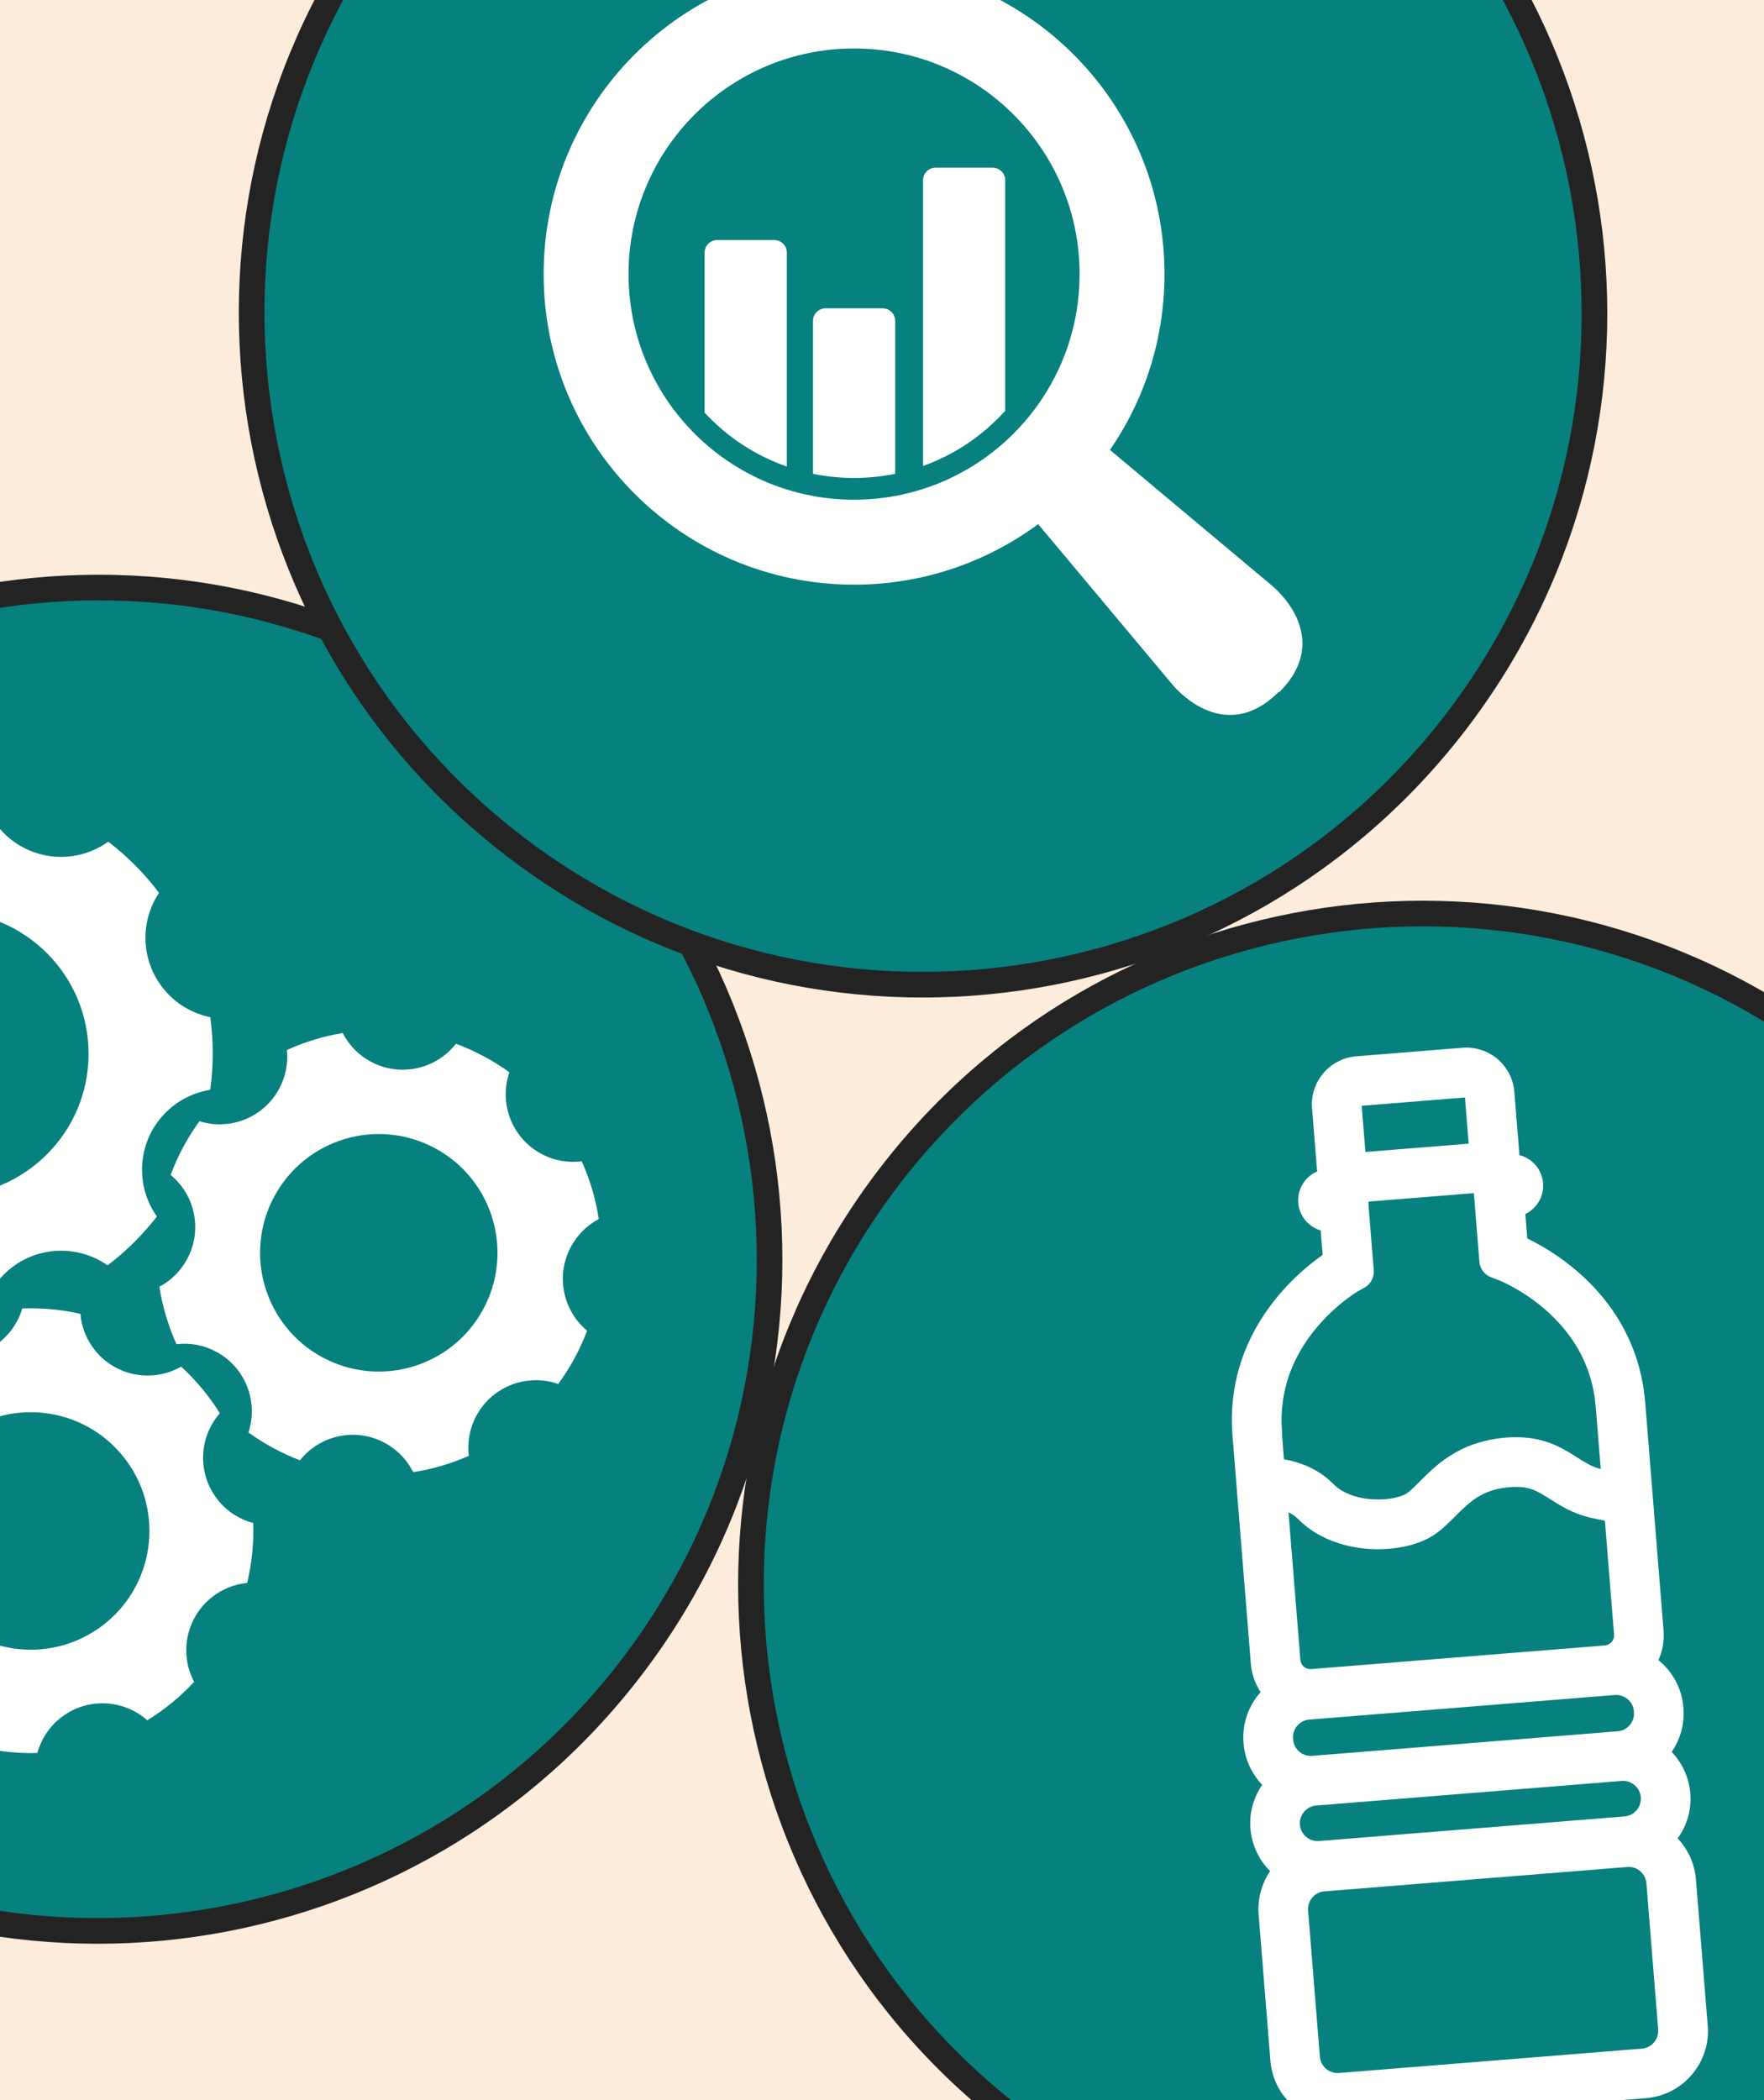 <?xml version="1.0" encoding="UTF-8"?>
<svg id="Layer_1" data-name="Layer 1" xmlns="http://www.w3.org/2000/svg" viewBox="0 0 888 1056.77">
  <defs>
    <style>
      .cls-1 {
        fill: #232323;
      }

      .cls-2 {
        fill: #fffffe;
      }

      .cls-3 {
        fill: #fdecdc;
      }

      .cls-4 {
        fill: #078080;
      }
    </style>
  </defs>
  <rect class="cls-3" y="0" width="888" height="1056.77"/>
  <g>
    <circle class="cls-4" cx="49.41" cy="633.64" r="338.05"/>
    <path class="cls-1" d="M248.15,368.11c146.41,109.59,176.38,317.86,66.79,464.27C205.36,978.8-2.91,1008.76-149.33,899.18c-146.41-109.59-176.38-317.86-66.79-464.27,109.59-146.41,317.86-176.38,464.27-66.79m7.64-10.21c-152.29-113.98-368.14-82.93-482.13,69.36-113.98,152.29-82.93,368.14,69.36,482.13,152.29,113.98,368.14,82.93,482.13-69.36,113.98-152.29,82.93-368.14-69.36-482.13h0Z"/>
  </g>
  <g>
    <circle class="cls-4" cx="464.67" cy="157.51" r="338.05"/>
    <path class="cls-1" d="M663.41-108.02C809.82,1.57,839.78,209.84,730.2,356.25c-109.59,146.41-317.86,176.38-464.27,66.79C119.51,313.45,89.55,105.18,199.14-41.23c109.59-146.41,317.86-176.38,464.27-66.79m7.64-10.21c-152.29-113.98-368.14-82.93-482.13,69.36-113.98,152.29-82.93,368.14,69.36,482.13,152.29,113.98,368.14,82.93,482.13-69.36,113.98-152.29,82.93-368.14-69.36-482.13h0Z"/>
  </g>
  <g>
    <g>
      <circle class="cls-4" cx="716.02" cy="797.68" r="338.05"/>
      <path class="cls-1" d="M914.76,532.15c146.41,109.59,176.38,317.86,66.79,464.27-109.59,146.41-317.86,176.38-464.27,66.79-146.41-109.59-176.38-317.86-66.79-464.27,109.59-146.41,317.86-176.38,464.27-66.79m7.64-10.21c-152.29-113.98-368.14-82.93-482.13,69.36-113.98,152.29-82.93,368.14,69.36,482.13,152.29,113.98,368.14,82.93,482.13-69.36,113.98-152.29,82.93-368.14-69.36-482.13h0Z"/>
    </g>
    <path class="cls-2" d="M859.66,1019.22l-5.92-73.54c-.63-7.8-3.96-15.06-9.2-20.62,4.77-6.56,7.02-14.51,6.36-22.68-.63-7.89-4.04-15.23-9.38-20.81,4.38-6.37,6.57-14.15,5.94-22.04h0s-.03-.4-.03-.4c-.76-9.45-5.42-17.98-12.57-23.74,2.08-4.58,2.99-9.66,2.58-14.83l-9.23-114.7c-4.14-51.42-44.5-75.49-59.35-82.66l-.99-12.31c1.98-.95,3.76-2.31,5.21-4.03,2.74-3.22,4.06-7.3,3.72-11.51-.34-4.21-2.29-8.03-5.51-10.77-1.88-1.61-4.07-2.72-6.4-3.31l-2.56-31.84c-1.07-13.31-12.76-23.27-26.08-22.2l-53.56,4.31c-13.31,1.07-23.27,12.77-22.2,26.09l2.56,31.85c-6.05,2.61-10.07,8.86-9.51,15.79,.34,4.21,2.3,8.03,5.49,10.75,1.72,1.47,3.69,2.54,5.81,3.15l.99,12.3c-13.52,9.45-49.51,39.66-45.38,91.08l9.23,114.7c.42,5.17,2.13,10.04,4.92,14.23-6.13,6.83-9.38,15.99-8.61,25.43l.03,.41c.63,7.88,4.04,15.22,9.38,20.81-4.38,6.36-6.57,14.15-5.93,22.04,.66,8.16,4.15,15.66,9.91,21.37-4.29,6.32-6.42,14.03-5.79,21.83l5.92,73.54c.73,9.04,4.93,17.26,11.84,23.15,6.2,5.28,13.91,8.11,21.96,8.11,.92,0,1.85-.04,2.78-.11l152.45-12.26c9.04-.73,17.26-4.93,23.15-11.84s8.72-15.7,7.99-24.74Zm-192.11,21.8c-1.83-1.55-2.94-3.72-3.13-6.1l-5.92-73.54c-.4-4.93,3.29-9.26,8.21-9.65l152.45-12.26c.24-.02,.49-.03,.73-.03,2.12,0,4.15,.75,5.79,2.14,1.83,1.55,2.94,3.72,3.13,6.1l5.92,73.54c.19,2.38-.56,4.69-2.11,6.52-1.55,1.83-3.72,2.94-6.1,3.13l-152.45,12.26c-2.37,.19-4.69-.56-6.52-2.11Zm17.93-484.59l51.98-4.18,1.87,23.24-51.98,4.18-1.87-23.24Zm-2.29,93.58l3.86-2.21c3.03-1.73,4.78-5.06,4.5-8.53l-2.55-31.67-.16-2.95,52.99-4.26c.04,.14,.09,.28,.14,.42l2.4,29.78,.37,4.42c.29,3.45,2.53,6.43,5.76,7.66l4.09,1.56c.12,.04,11.69,4.63,23.35,14.81,6.78,5.91,12.31,12.55,16.45,19.75,5.06,8.83,8.06,18.61,8.9,29.09l2.52,31.33c-4.37-1.05-7.9-3.3-12-5.91-7.94-5.05-17.8-11.34-35.86-9.89-.53,.04-1.08,.09-1.62,.15-18.05,1.87-28.97,10.09-35.62,16.12-2.18,1.98-4.16,3.96-5.9,5.71-2.39,2.4-4.45,4.47-6.31,5.84-1.6,1.18-5.53,2.72-11.31,3.18-3.94,.32-8.04,.08-11.82-.68-.6-.12-1.2-.26-1.81-.41-.04,0-.07-.02-.1-.03-.26-.06-.51-.13-.79-.21-.59-.17-1.17-.35-1.7-.52-4.01-1.35-7.26-3.27-9.66-5.72-6.34-6.47-14.67-10.68-24.79-12.5-.06,0-.11-.02-.17-.03l-.92-11.44c.05-.51,.05-1.03,0-1.56l-.06-.75c-.84-10.48,.55-20.62,4.14-30.14,2.92-7.76,7.32-15.2,13.08-22.12,9.88-11.9,20.56-18.28,20.59-18.3Zm-24.07,215.29l153.73-12.37c.24-.02,.49-.03,.73-.03,2.12,0,4.16,.75,5.8,2.14,1.83,1.55,2.94,3.72,3.13,6.1l.03,.39c.19,2.38-.56,4.7-2.12,6.52-1.55,1.83-3.72,2.94-6.1,3.13l-153.73,12.37h0c-2.38,.19-4.69-.56-6.52-2.12-1.83-1.56-2.94-3.72-3.13-6.11l-.03-.39c-.4-4.92,3.29-9.25,8.21-9.65Zm3.48,43.24l153.73-12.37c.24-.02,.49-.03,.73-.03,2.12,0,4.16,.75,5.79,2.14,1.83,1.55,2.94,3.72,3.13,6.1,.19,2.39-.55,4.7-2.1,6.52-1.57,1.85-3.69,2.93-6.11,3.13l-153.73,12.37c-2.42,.2-4.68-.54-6.52-2.1-1.83-1.56-2.94-3.73-3.13-6.11-.4-4.92,3.29-9.25,8.21-9.65Zm148.72-82.31c-.87,1.03-2.09,1.65-3.42,1.76l-147.87,11.9c-2.75,.22-5.19-1.85-5.42-4.61l-5.98-74.29c1.88,.9,3.49,2.02,4.8,3.36,10.62,10.84,27.71,16.45,45.75,15,9.76-.79,18.1-3.54,24.1-7.95,3.41-2.5,6.34-5.44,9.17-8.28l.1-.1c1.6-1.61,3.25-3.27,4.96-4.81,4.89-4.43,10.86-8.68,21.44-9.77,.34-.04,.68-.07,1.02-.1,9.67-.78,13.7,1.79,20.42,6.07,4.97,3.16,11.16,7.1,19.59,9.12,2.84,.68,5.5,1.25,7.93,1.69l4.61,57.35c.11,1.33-.32,2.63-1.19,3.66Z"/>
  </g>
  <g>
    <path class="cls-2" d="M105.86,511.84c-18.62-3.74-32.64-20.21-32.64-39.94,0-8.38,2.52-16.16,6.84-22.62-7.31-9.7-15.93-18.37-25.57-25.75-6.68,4.81-14.88,7.64-23.74,7.64-20.24,0-37.03-14.76-40.18-34.11-5.75-.75-11.62-1.14-17.57-1.14-6.45,0-12.79,.46-18.99,1.35-3.23,19.24-19.97,33.91-40.14,33.91-8.55,0-16.48-2.64-23.03-7.14-9.29,7.22-17.61,15.63-24.74,25.02,4.43,6.52,7.02,14.38,7.02,22.85,0,19.85-14.19,36.38-32.98,39.99-.81,5.92-1.23,11.97-1.23,18.11s.44,12.56,1.31,18.65c18.74,3.65,32.9,20.14,32.9,39.97,0,8.36-2.52,16.12-6.83,22.58,7.33,9.61,15.93,18.22,25.56,25.54,6.61-4.66,14.68-7.38,23.39-7.38,20.05,0,36.71,14.48,40.09,33.56,5.78,.77,11.67,1.16,17.67,1.16s11.89-.39,17.67-1.16c3.38-19.08,20.04-33.56,40.09-33.56,8.71,0,16.78,2.72,23.39,7.38,9.32-7.08,17.67-15.36,24.84-24.6-4.71-6.64-7.49-14.76-7.49-23.52,0-20.32,14.88-37.17,34.32-40.22,.84-6.01,1.27-12.16,1.27-18.39s-.42-12.23-1.23-18.17ZM-27.01,601.85c-39.54,0-71.6-32.05-71.6-71.6s32.06-71.6,71.6-71.6,71.6,32.06,71.6,71.6-32.05,71.6-71.6,71.6Z"/>
    <path class="cls-2" d="M295.55,669.61c-12.19-10.14-15.95-27.79-8.12-42.28,3.32-6.15,8.26-10.87,14-13.9-1.52-10.02-4.41-19.81-8.56-29.05-6.81,.88-13.96-.3-20.46-3.81-14.86-8.03-21.33-25.53-15.97-40.99-3.92-2.84-8.08-5.45-12.45-7.81-4.74-2.56-9.57-4.74-14.48-6.55-10.01,12.85-28.12,16.97-42.93,8.97-6.28-3.39-11.05-8.48-14.07-14.38-9.69,1.61-19.14,4.49-28.09,8.55,.67,6.54-.56,13.34-3.92,19.56-7.88,14.57-24.86,21.08-40.08,16.28-2.94,4.03-5.65,8.3-8.09,12.81s-4.66,9.4-6.44,14.21c12.31,10.12,16.16,27.85,8.29,42.4-3.32,6.14-8.25,10.84-13.97,13.87,1.56,9.97,4.47,19.7,8.63,28.9,6.7-.8,13.71,.41,20.1,3.86,14.72,7.96,21.21,25.2,16.12,40.55,3.94,2.86,8.11,5.48,12.51,7.86s8.89,4.43,13.43,6.16c10.05-12.67,28.03-16.69,42.75-8.73,6.4,3.46,11.24,8.66,14.25,14.7,9.65-1.5,19.07-4.27,28-8.2-.83-6.74,.36-13.81,3.84-20.24,8.06-14.92,25.67-21.38,41.16-15.91,3-4.08,5.75-8.43,8.23-13,2.45-4.53,4.55-9.14,6.31-13.82Zm-133.28,13.37c-29.03-15.69-39.85-51.94-24.16-80.98,15.69-29.03,51.95-39.85,80.98-24.16,29.04,15.69,39.85,51.95,24.16,80.98-15.69,29.04-51.94,39.85-80.98,24.16Z"/>
    <path class="cls-2" d="M97.73,846.31c-7.45-13.99-4.25-31.76,8.47-42.21,5.4-4.44,11.76-6.94,18.21-7.57,2.38-9.85,3.41-20,3.06-30.13-6.64-1.76-12.81-5.55-17.5-11.27-10.72-13.05-10.1-31.7,.71-43.98-2.56-4.11-5.42-8.1-8.57-11.94-3.42-4.16-7.07-8.01-10.93-11.53-14.12,8.11-32.45,5.08-43.13-7.93-4.53-5.52-7.03-12.03-7.59-18.63-9.58-2.17-19.41-3.08-29.24-2.7-1.86,6.31-5.56,12.14-11.02,16.63-12.8,10.51-30.99,10.12-43.26-.08-4.25,2.62-8.37,5.55-12.33,8.8s-7.87,6.94-11.34,10.72c7.58,14.02,4.43,31.89-8.35,42.39-5.39,4.43-11.73,6.91-18.18,7.56-2.32,9.82-3.31,19.93-2.94,30.02,6.51,1.8,12.53,5.56,17.15,11.18,10.62,12.93,10.11,31.34-.41,43.63,2.56,4.13,5.44,8.14,8.61,12.01,3.17,3.86,6.55,7.46,10.11,10.78,14.1-7.93,32.26-4.85,42.88,8.08,4.62,5.62,7.13,12.26,7.63,18.99,9.5,2.26,19.27,3.26,29.03,2.99,1.79-6.56,5.55-12.65,11.21-17.29,13.11-10.76,31.85-10.09,44.12,.83,4.32-2.64,8.51-5.62,12.53-8.93s7.66-6.75,11.07-10.41Zm-128.44-38.01c-20.94-25.5-17.26-63.15,8.25-84.1,25.5-20.94,63.16-17.25,84.1,8.25,20.95,25.51,17.25,63.16-8.25,84.1-25.51,20.95-63.15,17.26-84.1-8.25Z"/>
  </g>
  <g>
    <path class="cls-2" d="M396.09,127.12v107.67c-15.96-5.57-30.12-14.98-41.38-27.13V127.12c0-3.5,2.83-6.33,6.33-6.33h28.72c3.5,0,6.33,2.83,6.33,6.33Z"/>
    <path class="cls-2" d="M450.64,161.49v76.94c-6.68,1.37-13.61,2.08-20.69,2.08s-14-.72-20.69-2.08v-76.94c0-3.5,2.83-6.33,6.32-6.33h28.73c3.5,0,6.33,2.83,6.33,6.33Z"/>
    <path class="cls-2" d="M506.03,90.71v116.02c-11.19,12.38-25.36,22.01-41.38,27.76V90.71c0-3.5,2.83-6.33,6.33-6.33h28.72c3.5,0,6.33,2.83,6.33,6.33Z"/>
    <path class="cls-2" d="M640.51,294.85l-81.75-68.45c17.31-25.15,27.45-55.63,27.45-88.47,0-86.31-69.97-156.28-156.27-156.28s-156.27,69.97-156.27,156.28,69.97,156.27,156.27,156.27c34.7,0,66.75-11.32,92.67-30.44l67.7,80.86s25.29,31.61,53.44,3.5l.23,.2c28.15-28.15-3.48-53.46-3.48-53.46Zm-134.48-72.67c-11.81,10.67-25.86,18.89-41.38,23.87-4.55,1.46-9.23,2.65-14.02,3.52-6.71,1.24-13.63,1.88-20.69,1.88s-13.98-.64-20.69-1.88c-4.66-.86-9.21-2-13.65-3.4-15.28-4.85-29.17-12.84-40.89-23.22-23.49-20.8-38.3-51.18-38.3-85.03,0-62.7,50.83-113.53,113.53-113.53s113.53,50.83,113.53,113.53c0,33.43-14.45,63.48-37.44,84.26Z"/>
  </g>
</svg>